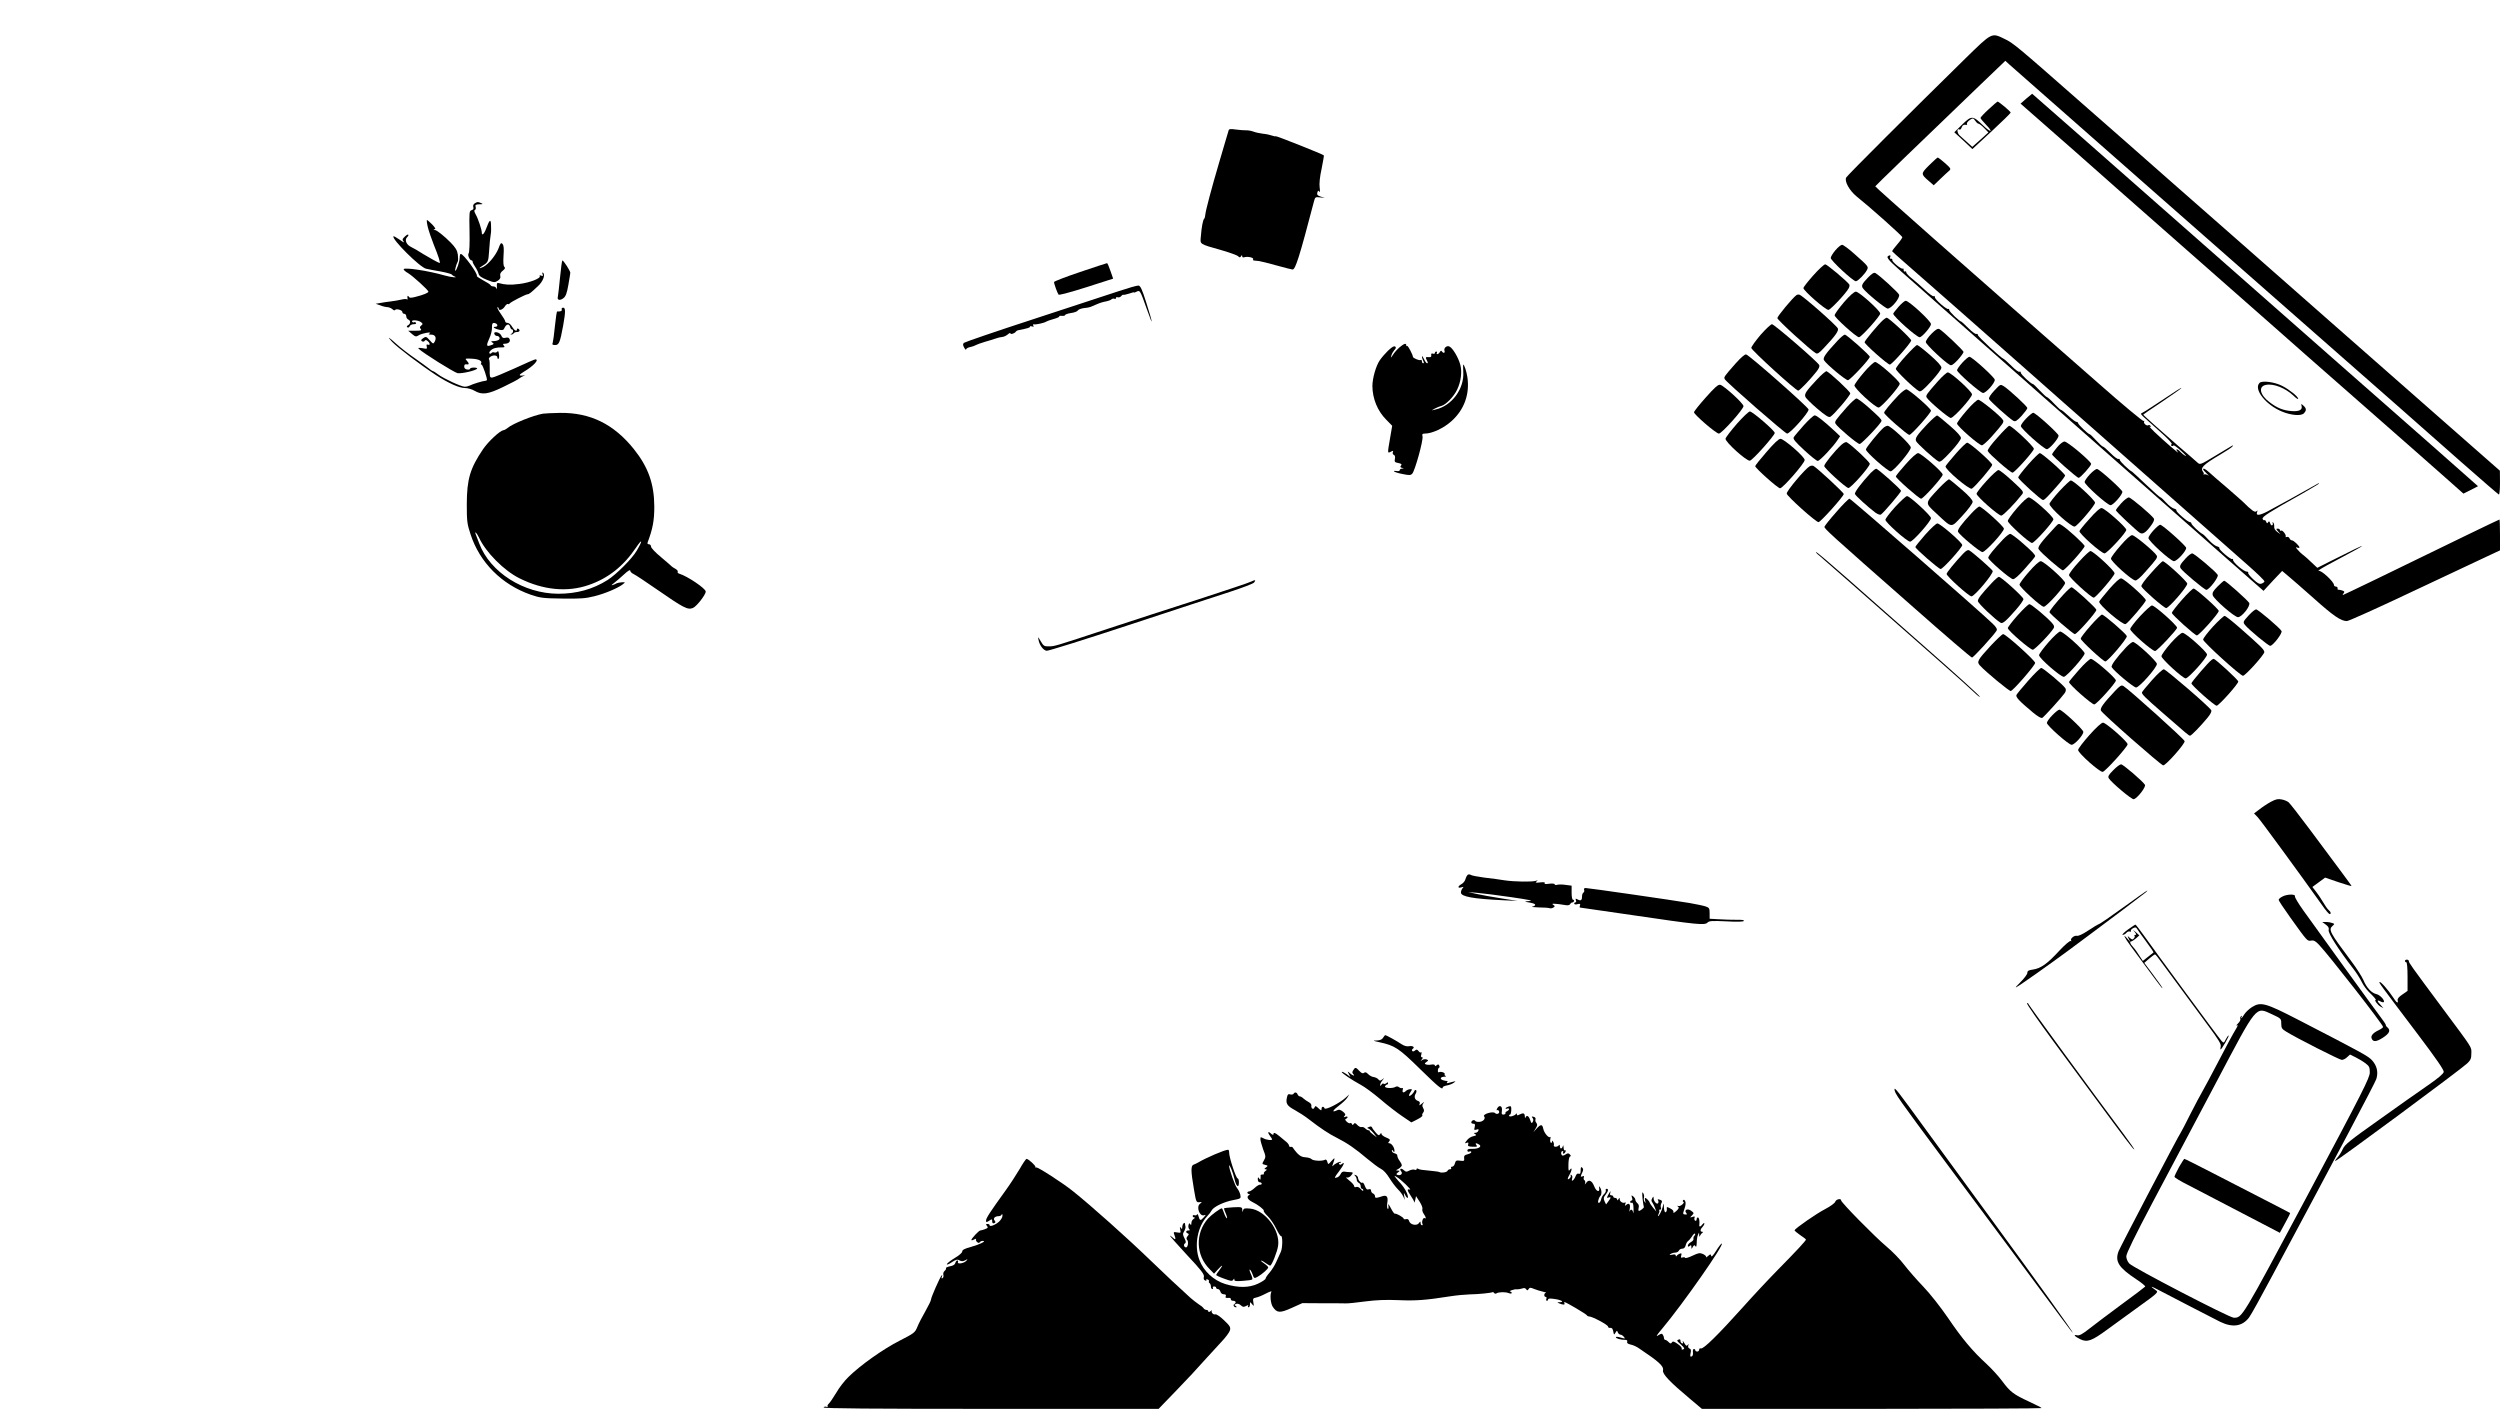 <?xml version="1.0" standalone="no"?>
<!DOCTYPE svg PUBLIC "-//W3C//DTD SVG 20010904//EN"
 "http://www.w3.org/TR/2001/REC-SVG-20010904/DTD/svg10.dtd">
<svg version="1.0" xmlns="http://www.w3.org/2000/svg"
 width="1920pt" height="1082pt" viewBox="0 0 1920 1082"
 preserveAspectRatio="xMidYMid meet">
<g transform="translate(0,1082) scale(0.1,-0.1)"
fill="#000000" stroke="none">
<path d="M15091 10368 c-418 -410 -903 -894 -912 -911 -16 -28 25 -101 79
-145 104 -83 352 -304 352 -314 0 -5 -18 -31 -40 -56 -22 -25 -39 -48 -38 -52
2 -3 39 -37 83 -75 108 -94 668 -586 994 -875 146 -130 343 -303 436 -385 94
-82 251 -221 350 -309 99 -88 306 -270 460 -406 154 -136 338 -298 409 -361
72 -63 129 -119 127 -124 -1 -6 -11 -13 -22 -17 -15 -6 -31 2 -64 33 -25 23
-42 45 -39 50 3 5 -2 9 -11 9 -22 0 -105 70 -105 89 0 8 -3 11 -6 8 -9 -9
-105 73 -99 83 3 4 -6 11 -19 14 -13 3 -41 25 -62 48 -21 24 -43 45 -50 48
-20 9 -84 69 -84 80 0 5 -5 10 -11 10 -17 0 -110 81 -104 90 3 4 -6 11 -19 14
-13 3 -40 24 -60 46 -20 22 -39 40 -43 40 -5 0 -54 44 -111 98 -56 53 -105 98
-107 99 -21 9 -95 80 -95 91 0 7 -5 10 -10 7 -6 -3 -33 16 -60 44 -28 28 -54
51 -59 51 -5 0 -28 21 -52 47 -24 27 -47 48 -50 48 -11 0 -89 75 -89 85 0 5
-6 10 -13 10 -7 0 -35 21 -62 47 -28 26 -53 46 -56 45 -4 -1 -28 21 -53 48
-26 28 -51 50 -55 50 -5 0 -29 23 -55 50 -26 28 -49 50 -52 50 -14 0 -94 74
-94 87 0 8 -5 11 -11 8 -5 -4 -33 16 -60 44 -28 27 -54 51 -59 53 -22 8 -200
173 -200 185 0 8 -5 11 -11 8 -5 -4 -33 16 -61 44 -28 28 -53 51 -55 51 -13 0
-93 77 -93 89 0 8 -3 11 -6 8 -10 -9 -104 72 -104 90 0 8 -4 12 -10 8 -5 -3
-34 18 -65 47 -31 29 -76 69 -100 88 -25 19 -45 41 -45 48 0 7 -4 10 -10 7 -5
-3 -10 2 -10 11 0 10 -3 14 -6 11 -9 -9 -84 52 -81 66 1 7 -3 11 -10 10 -8 -2
-10 4 -6 13 4 11 2 15 -7 12 -30 -10 -16 -28 92 -124 339 -300 1999 -1764
2497 -2202 l285 -250 71 77 72 76 44 -37 c24 -19 112 -97 196 -171 153 -137
211 -177 257 -177 14 0 242 103 508 229 266 125 525 247 576 271 l92 43 0 118
c0 66 -2 119 -4 119 -2 0 -111 -52 -243 -116 -570 -278 -955 -464 -960 -464
-3 0 0 6 6 14 9 11 7 15 -11 21 -13 4 -26 7 -30 6 -5 -1 -7 4 -5 11 1 7 -5 12
-13 13 -8 0 -15 5 -15 12 0 25 -100 117 -117 108 -7 -4 -4 1 7 10 11 9 89 52
173 96 83 44 152 82 152 85 0 4 -53 -21 -244 -117 l-99 -50 -30 28 c-17 15
-38 35 -47 44 -9 8 -25 22 -36 30 -10 8 -28 24 -38 37 -17 19 -17 22 -3 16 9
-3 17 -3 17 1 0 12 -44 55 -58 55 -7 0 -15 7 -19 16 -3 8 -12 13 -20 10 -8 -3
-12 -2 -9 2 7 12 -24 53 -35 47 -5 -4 -9 -1 -9 4 0 6 -7 11 -17 11 -14 0 -14
-3 3 -22 l19 -22 -26 19 c-17 13 -25 27 -23 42 1 13 -3 26 -8 30 -6 3 -8 1 -4
-5 3 -6 2 -13 -3 -16 -5 -4 -13 3 -16 15 -6 17 -9 18 -16 8 -6 -11 -9 -10 -15
4 -3 9 -10 15 -14 12 -4 -3 -10 2 -13 10 -7 15 51 52 296 189 75 43 137 80
137 82 0 3 -3 3 -7 1 -85 -49 -344 -192 -391 -216 -63 -32 -89 -33 -77 -2 5
12 3 13 -6 4 -11 -11 -36 6 -103 73 -12 11 -68 61 -125 110 -58 49 -118 101
-135 117 -29 26 -46 34 -46 22 0 -3 12 -18 28 -32 15 -14 20 -20 11 -14 -9 6
-23 10 -30 8 -8 -2 -10 -2 -6 1 4 2 3 9 -2 16 -26 32 -4 55 131 135 48 28 90
56 94 63 4 6 3 9 -2 6 -5 -3 -62 -38 -128 -77 -118 -71 -119 -72 -140 -53 -30
27 -83 73 -142 123 -103 89 -274 241 -274 244 0 2 62 45 138 95 75 51 144 99
152 107 14 15 -18 -5 -212 -134 -42 -28 -82 -53 -90 -56 -9 -3 -5 -11 14 -28
14 -13 72 -64 127 -114 58 -51 96 -92 90 -96 -8 -4 -8 -9 -1 -13 6 -3 12 -2
14 3 1 5 28 -13 58 -41 30 -27 46 -45 35 -40 -11 6 -29 20 -39 31 -26 28 -44
27 -20 -1 23 -27 -110 88 -180 155 -28 27 -45 46 -37 41 9 -5 12 -3 7 5 -4 6
-12 9 -17 5 -13 -8 -40 16 -32 29 3 5 2 7 -4 4 -6 -4 -163 127 -349 291 -1051
920 -1714 1506 -1712 1511 3 6 311 304 781 755 l218 209 27 -25 c15 -14 533
-470 1152 -1014 619 -543 1235 -1085 1370 -1204 135 -119 342 -301 461 -405
118 -105 340 -300 493 -435 153 -135 282 -246 287 -248 5 -2 9 38 9 90 l-1 93
-461 405 c-254 223 -637 560 -852 749 -582 512 -814 717 -1201 1056 -192 170
-509 448 -704 619 -497 437 -519 455 -586 487 -101 49 -94 52 -304 -153z"/>
<path d="M15561 10062 l-43 -38 238 -209 c132 -115 255 -224 274 -241 19 -18
343 -303 720 -635 377 -331 696 -613 710 -625 14 -12 126 -111 248 -219 123
-108 238 -209 255 -224 44 -39 433 -381 592 -520 71 -63 183 -161 247 -218
l117 -104 56 28 56 29 -362 320 c-200 175 -517 454 -704 619 -324 285 -1247
1098 -2008 1768 -192 169 -349 307 -350 307 -1 0 -22 -18 -46 -38z"/>
<path d="M15273 9981 c-35 -32 -63 -62 -63 -67 0 -4 19 -27 42 -51 60 -62 39
-65 -24 -4 -77 74 -86 75 -159 4 l-60 -59 70 -64 69 -65 147 136 c81 75 147
140 147 144 0 9 -91 85 -101 85 -3 -1 -34 -27 -68 -59z m-101 -91 c7 -11 18
-20 23 -20 6 0 26 -15 44 -34 l32 -33 -62 -56 -62 -55 -36 33 c-20 18 -47 43
-60 54 -22 19 -24 60 -2 46 5 -3 12 4 16 15 6 18 17 25 38 21 5 -1 6 3 3 8 -6
9 30 41 46 41 4 0 13 -9 20 -20z"/>
<path d="M9436 9819 c-3 -8 -14 -45 -25 -84 -11 -38 -34 -115 -50 -170 -57
-193 -102 -364 -104 -392 -1 -15 -5 -30 -9 -33 -9 -7 -20 -64 -25 -132 -6 -67
-18 -59 160 -110 62 -18 118 -38 126 -46 11 -11 15 -11 22 0 7 11 9 11 9 0 0
-9 7 -11 19 -7 24 7 73 -4 65 -16 -3 -5 1 -10 8 -10 7 -1 24 -3 38 -4 14 -2
75 -17 135 -34 61 -17 116 -31 122 -31 22 0 52 94 164 522 9 35 11 36 47 32
l37 -4 -32 10 c-25 8 -30 14 -26 31 5 16 8 18 15 7 5 -8 7 4 3 32 -4 29 1 81
15 144 11 55 19 101 17 103 -9 9 -366 151 -370 147 -2 -3 -15 0 -29 5 -14 5
-45 12 -69 14 -24 3 -57 10 -72 16 -16 6 -41 11 -55 10 -15 0 -51 2 -79 6 -41
6 -54 5 -57 -6z"/>
<path d="M14816 9551 c-65 -65 -65 -67 -3 -121 l38 -33 52 50 c29 27 59 56 68
63 14 12 10 19 -33 57 -27 24 -52 43 -56 43 -4 0 -34 -27 -66 -59z"/>
<path d="M3647 9259 c-11 -7 -16 -17 -12 -29 4 -13 0 -20 -13 -24 -18 -6 -19
-16 -16 -163 2 -95 -1 -162 -7 -169 -10 -13 8 -54 23 -54 5 0 8 -5 8 -11 0 -6
9 -23 19 -38 11 -15 22 -38 26 -52 5 -19 20 -30 64 -48 55 -22 60 -22 84 -7
18 12 23 23 19 38 -3 14 2 26 19 39 18 14 21 21 12 30 -7 7 -9 35 -6 85 4 53
2 78 -7 89 -12 14 -16 10 -32 -34 -20 -51 -75 -119 -115 -140 -36 -18 -40 -12
-7 8 42 26 45 31 50 109 3 56 9 111 15 149 1 4 1 28 0 53 -1 51 -11 45 -36
-22 -17 -47 -35 -63 -35 -33 0 21 -28 106 -47 139 -11 19 -13 31 -6 33 6 2 9
13 6 23 -5 17 0 20 28 21 28 0 31 2 14 9 -26 11 -27 11 -48 -1z"/>
<path d="M3285 9078 c7 -29 28 -91 47 -139 36 -88 52 -139 44 -139 -6 0 -91
47 -126 69 -45 29 -65 40 -96 56 -35 18 -48 54 -27 74 8 7 12 16 8 19 -3 3
-15 -4 -27 -16 -19 -18 -20 -23 -7 -39 8 -9 -6 -3 -30 15 -25 17 -47 30 -49
27 -18 -18 204 -240 251 -249 18 -4 68 -14 111 -21 44 -8 82 -19 85 -23 3 -5
13 -12 21 -15 33 -12 -25 -7 -74 7 -127 37 -316 65 -316 48 0 -6 15 -19 33
-29 37 -22 157 -131 157 -143 0 -9 -39 -25 -99 -40 -35 -9 -46 -9 -52 2 -8 13
-13 3 -9 -17 1 -5 -1 -7 -5 -4 -3 4 -23 3 -43 -2 -20 -5 -57 -11 -82 -14 -25
-3 -61 -8 -80 -12 l-35 -6 35 -12 c19 -8 45 -14 57 -14 12 -1 28 -8 37 -16 8
-8 17 -11 20 -6 8 13 56 0 56 -15 0 -8 7 -14 15 -14 8 0 15 -9 15 -19 0 -10 7
-21 15 -25 20 -7 19 -33 -1 -44 -11 -6 -13 -11 -5 -16 6 -4 14 0 17 8 3 9 17
16 31 16 14 0 22 4 18 10 -4 6 -10 8 -15 5 -5 -3 -11 -1 -15 5 -9 15 47 12 68
-4 15 -12 16 -15 2 -26 -12 -10 -13 -16 -4 -26 9 -12 2 -14 -42 -14 l-54 0 29
-25 c25 -21 31 -23 50 -11 11 8 39 16 61 20 27 4 35 2 25 -4 -12 -8 -9 -10 11
-10 32 0 43 -23 28 -53 -12 -20 -12 -20 -39 10 -26 29 -29 30 -50 16 -17 -12
-19 -17 -9 -24 8 -5 16 -3 20 3 6 9 12 8 23 -1 20 -17 21 -35 2 -28 -10 4 -12
0 -9 -14 5 -19 2 -20 -33 -13 -27 4 -36 3 -29 -4 30 -31 272 -182 299 -188 32
-5 141 20 150 35 3 4 -8 8 -24 8 -17 0 -30 -4 -30 -9 0 -5 -10 -8 -22 -6 -15
2 -23 10 -23 23 0 14 6 19 18 17 21 -4 22 6 1 29 -15 16 -12 17 42 14 53 -3
80 -18 68 -37 -3 -4 -1 -8 4 -8 9 0 47 -112 41 -120 -2 -3 -9 -5 -14 -5 -15 0
-97 -25 -117 -36 -10 -5 -27 -9 -39 -9 -27 0 -163 63 -205 95 -18 14 -36 25
-39 25 -4 0 -20 10 -35 23 -15 12 -54 40 -85 62 -67 46 -130 95 -165 127 -54
50 -72 59 -30 14 42 -45 218 -178 340 -258 94 -61 177 -98 219 -98 22 0 55 -9
75 -21 58 -34 104 -28 224 31 59 28 114 57 122 65 8 7 24 15 35 19 12 3 9 4
-7 2 -37 -4 -35 5 5 29 73 43 122 95 88 95 -5 0 -77 -31 -161 -70 -84 -38
-161 -70 -171 -70 -18 0 -19 7 -18 65 1 36 -1 68 -4 72 -12 11 15 33 39 33 15
0 24 -6 24 -16 0 -8 4 -13 8 -10 5 3 7 19 4 37 -3 20 -7 27 -12 19 -5 -7 -15
-10 -24 -7 -8 3 -18 2 -21 -4 -4 -5 -10 -7 -15 -4 -5 3 -2 14 8 23 17 17 44
25 90 24 18 0 20 3 11 14 -9 11 -8 14 7 14 29 0 45 15 38 34 -5 13 -13 16 -30
12 -19 -5 -27 -1 -35 18 -12 26 -62 35 -52 10 3 -8 11 -14 18 -14 20 0 30 -21
14 -31 -8 -5 -25 -9 -39 -9 -19 0 -22 -2 -10 -10 17 -10 14 -15 -17 -24 -28
-9 -29 2 -4 58 11 23 19 57 19 74 -1 38 5 47 27 39 20 -8 19 -27 -2 -27 -26 0
-3 -16 32 -23 25 -5 33 -2 40 16 14 29 35 33 42 8 3 -12 9 -21 14 -21 14 0 11
-28 -3 -33 -10 -4 -10 -6 -1 -6 6 -1 15 4 18 9 3 6 15 10 26 10 20 0 26 15 9
25 -5 3 -10 1 -10 -4 0 -21 -19 -11 -37 19 -9 17 -25 30 -35 30 -10 0 -18 5
-18 11 0 7 -16 34 -35 60 -19 27 -30 49 -25 49 6 0 10 -4 10 -10 0 -19 30 -10
46 15 9 14 20 23 24 20 5 -3 11 -1 14 4 7 11 124 71 138 71 11 0 27 13 80 63
40 37 58 89 37 103 -5 3 -6 -3 -2 -12 5 -14 3 -16 -11 -11 -10 4 -15 3 -11 -3
11 -17 -75 -51 -157 -61 -72 -9 -107 -7 -159 7 -12 3 -15 -3 -13 -28 2 -18 1
-25 -2 -15 -3 9 -14 17 -24 17 -10 0 -20 4 -22 9 -1 5 -27 22 -56 37 -29 16
-52 31 -50 34 10 16 -102 170 -124 170 -4 0 -8 -14 -8 -30 0 -30 -24 -100 -34
-100 -5 0 9 54 19 70 4 6 4 31 1 55 -5 33 -18 54 -55 92 -48 49 -111 99 -121
96 -3 -1 -7 1 -9 3 -2 2 2 4 9 4 8 0 -1 15 -20 35 -19 19 -37 35 -41 35 -3 0
-1 -24 6 -52z"/>
<path d="M14096 8898 c-20 -23 -36 -50 -36 -59 0 -20 172 -179 193 -179 15 0
69 55 85 86 14 26 12 28 -94 122 -44 40 -88 72 -97 72 -8 0 -32 -19 -51 -42z"/>
<path d="M4301 8688 c-7 -73 -15 -140 -17 -149 -7 -25 19 -29 44 -8 17 13 26
38 37 101 8 46 15 88 15 93 0 14 -52 95 -61 95 -3 0 -11 -60 -18 -132z"/>
<path d="M8295 8731 c-110 -37 -200 -72 -200 -77 0 -15 27 -88 35 -97 4 -5
100 21 213 57 l206 66 -21 60 c-11 33 -23 60 -26 59 -4 0 -97 -31 -207 -68z"/>
<path d="M13926 8705 c-42 -47 -76 -91 -76 -97 0 -20 169 -168 192 -168 16 0
136 128 156 166 6 11 8 24 4 30 -20 27 -171 154 -184 154 -9 0 -50 -38 -92
-85z"/>
<path d="M14344 8686 c-44 -46 -51 -61 -36 -81 25 -35 172 -155 190 -155 28 0
96 83 87 107 -6 16 -148 147 -182 166 -11 6 -27 -4 -59 -37z"/>
<path d="M8595 8585 c-71 -23 -366 -120 -655 -215 -289 -94 -530 -177 -537
-183 -9 -9 -9 -18 2 -37 8 -14 14 -20 15 -13 0 6 15 15 33 18 17 4 37 11 42
15 6 4 37 15 70 25 33 9 67 20 75 23 22 8 43 13 62 15 10 1 27 10 38 19 11 10
20 13 20 8 0 -11 32 -1 41 12 3 5 12 11 20 12 70 14 89 19 89 27 0 5 7 5 17 2
11 -4 14 -3 9 6 -5 8 -3 11 5 10 17 -3 80 11 94 21 6 4 31 13 57 20 26 7 46
16 43 20 -2 4 7 6 20 4 14 -1 25 2 25 6 0 5 20 12 45 16 25 3 49 12 53 20 4 7
25 15 47 18 22 2 41 5 43 7 1 1 5 2 10 3 4 1 25 10 47 20 22 10 53 19 69 21
15 3 34 9 42 16 7 6 18 8 24 4 5 -3 10 -1 10 5 0 7 6 10 14 7 8 -3 20 1 27 9
6 8 14 12 16 10 3 -2 22 2 44 9 21 8 39 12 39 9 0 -2 9 0 19 6 26 13 27 11 79
-135 52 -147 48 -115 -6 55 -31 99 -44 125 -58 127 -11 1 -77 -18 -149 -42z"/>
<path d="M14161 8498 c-39 -46 -71 -90 -71 -100 0 -17 167 -168 187 -168 17 0
163 162 163 182 0 22 -162 168 -187 168 -13 0 -47 -30 -92 -82z"/>
<path d="M13795 8552 c-29 -21 -145 -161 -145 -175 0 -14 256 -248 296 -270
12 -7 26 2 61 40 88 93 115 131 108 150 -7 21 -275 257 -296 260 -8 2 -19 0
-24 -5z"/>
<path d="M14581 8464 c-23 -26 -41 -50 -41 -53 0 -21 180 -181 203 -181 18 0
87 80 87 101 0 23 -169 179 -194 179 -8 0 -33 -21 -55 -46z"/>
<path d="M4314 8443 c5 -11 -10 -17 -35 -15 -3 1 -11 -49 -17 -111 -6 -62 -14
-120 -17 -129 -6 -14 -2 -18 18 -18 30 0 38 19 62 149 19 107 19 138 0 138 -9
0 -14 -6 -11 -14z"/>
<path d="M14463 8363 c-37 -33 -143 -160 -143 -171 0 -15 177 -172 194 -172
15 0 159 162 164 185 3 12 -172 175 -188 175 -4 0 -17 -8 -27 -17z"/>
<path d="M13521 8248 c-39 -46 -71 -91 -71 -100 0 -17 342 -328 360 -328 11 0
88 80 139 144 21 26 28 43 22 53 -15 28 -346 313 -362 313 -9 0 -48 -37 -88
-82z"/>
<path d="M14834 8257 c-24 -24 -44 -53 -44 -64 0 -17 142 -152 186 -176 11 -7
27 4 60 39 24 27 44 54 44 61 0 11 -156 159 -186 176 -11 6 -28 -4 -60 -36z"/>
<path d="M14112 8203 c-92 -99 -114 -131 -104 -149 16 -29 166 -154 184 -154
16 0 168 162 168 180 0 12 -177 170 -192 170 -6 0 -32 -21 -56 -47z"/>
<path d="M10749 8153 c-17 -15 -41 -41 -51 -58 -17 -26 -19 -27 -12 -5 3 13
13 30 20 38 18 17 18 32 1 32 -17 0 -77 -59 -111 -108 -29 -43 -56 -138 -56
-197 1 -97 39 -191 107 -259 l45 -46 -16 -94 c-21 -121 -21 -119 6 -105 18 9
20 9 15 -4 -3 -8 0 -18 7 -20 9 -3 12 -15 9 -31 -5 -23 -1 -27 26 -32 24 -5
29 -10 21 -19 -8 -10 -6 -15 7 -18 17 -4 17 -5 1 -6 -10 0 -18 -6 -18 -12 0
-7 -11 -9 -26 -6 -14 2 -22 1 -17 -4 5 -5 35 -14 67 -20 48 -10 60 -10 72 3
20 20 86 257 79 286 -4 18 -1 22 18 22 56 0 145 42 205 96 97 87 140 206 122
335 -7 47 -24 99 -33 99 -1 0 0 -25 1 -55 9 -131 -88 -262 -213 -290 l-30 -7
26 15 c14 7 37 17 50 20 34 9 94 71 119 123 30 61 40 137 25 193 -14 53 -56
125 -82 139 -20 12 -48 -11 -39 -33 6 -17 -10 -20 -20 -4 -5 8 -10 6 -16 -5
-5 -9 -14 -16 -19 -16 -6 0 -7 5 -4 10 3 6 1 10 -4 10 -6 0 -11 -5 -11 -11 0
-6 -7 -8 -15 -5 -11 4 -15 0 -13 -12 2 -12 -3 -16 -19 -15 -26 3 -27 0 -13
-28 7 -13 7 -19 0 -19 -5 0 -16 15 -24 33 -8 17 -15 26 -15 19 -1 -7 4 -22 9
-33 7 -13 7 -19 0 -19 -5 0 -10 7 -10 16 0 8 -4 12 -10 9 -9 -6 -59 15 -59 25
0 15 -39 89 -44 83 -4 -3 -7 -1 -7 5 0 19 -16 14 -51 -15z"/>
<path d="M14636 8086 c-42 -46 -76 -90 -76 -99 0 -15 141 -151 178 -171 13 -7
32 8 94 75 44 48 78 93 78 105 0 14 -29 46 -87 97 -49 43 -93 77 -100 77 -6 0
-45 -38 -87 -84z"/>
<path d="M13329 8028 c-89 -101 -92 -105 -82 -121 15 -26 463 -417 478 -417
23 0 165 159 165 185 0 16 -457 419 -480 423 -10 2 -40 -24 -81 -70z"/>
<path d="M15071 8035 c-22 -24 -41 -51 -41 -58 0 -18 175 -171 199 -175 21 -3
91 74 91 101 0 18 -175 177 -195 177 -7 0 -31 -20 -54 -45z"/>
<path d="M14314 7959 c-38 -44 -70 -89 -72 -98 -4 -21 159 -171 186 -171 20 0
162 161 162 183 0 20 -166 167 -189 167 -10 0 -48 -35 -87 -81z"/>
<path d="M13953 7904 c-82 -87 -96 -109 -88 -131 3 -10 44 -51 91 -91 65 -55
89 -70 101 -63 27 15 153 163 153 180 0 14 -157 160 -182 170 -6 2 -40 -27
-75 -65z"/>
<path d="M14884 7893 c-89 -101 -96 -111 -87 -126 16 -28 168 -157 185 -157
22 0 163 156 163 181 0 22 -161 169 -186 169 -8 0 -42 -30 -75 -67z"/>
<path d="M17353 7879 c-47 -48 48 -169 173 -220 70 -29 146 -35 167 -14 22 22
21 38 -2 59 -19 17 -19 17 -15 -1 9 -31 -19 -45 -78 -40 -63 5 -108 23 -165
66 -77 56 -92 123 -31 135 59 12 149 -24 211 -82 20 -20 37 -31 37 -25 0 17
-66 70 -122 99 -60 31 -156 43 -175 23z"/>
<path d="M13100 7767 c-49 -55 -90 -106 -90 -113 0 -18 170 -164 191 -164 22
0 189 187 189 211 0 21 -151 158 -179 164 -16 3 -42 -20 -111 -98z"/>
<path d="M15317 7821 c-30 -32 -45 -56 -41 -65 6 -17 157 -151 187 -168 15 -8
26 -1 63 38 24 27 44 54 44 60 0 13 -137 139 -181 168 -26 16 -26 16 -72 -33z"/>
<path d="M14579 7783 c-64 -68 -109 -122 -109 -133 0 -14 178 -170 194 -170
16 0 166 169 166 186 0 17 -170 164 -189 164 -9 0 -37 -21 -62 -47z"/>
<path d="M14184 7693 c-89 -101 -96 -111 -87 -127 15 -27 168 -156 185 -156
15 0 168 161 168 178 0 12 -13 25 -96 100 -44 39 -88 72 -96 72 -8 0 -41 -30
-74 -67z"/>
<path d="M15103 7666 c-40 -46 -73 -91 -73 -99 0 -19 169 -167 191 -167 8 0
42 30 75 67 89 101 96 111 87 127 -15 28 -172 156 -190 156 -10 0 -49 -36 -90
-84z"/>
<path d="M13339 7565 c-46 -53 -85 -104 -87 -114 -4 -24 162 -174 187 -169 21
3 191 194 191 213 0 18 -171 165 -191 165 -9 0 -54 -43 -100 -95z"/>
<path d="M4170 7643 c-75 -13 -234 -77 -272 -110 -9 -8 -23 -16 -32 -17 -27
-4 -115 -86 -155 -144 -101 -149 -125 -231 -126 -422 0 -133 2 -152 29 -234
71 -217 239 -385 461 -463 73 -25 94 -28 245 -30 137 -2 178 1 245 18 81 20
183 63 220 93 19 15 19 15 -10 14 -16 -1 -34 -5 -40 -8 -5 -4 -19 -10 -30 -13
-13 -5 -9 1 10 15 17 13 51 42 78 67 28 26 47 38 47 29 0 -8 11 -20 25 -26 15
-7 97 -61 183 -121 202 -140 234 -157 274 -140 28 12 98 101 98 126 0 23 -140
118 -203 137 -10 3 -16 10 -12 15 3 6 -5 15 -17 22 -13 7 -25 15 -28 18 -3 4
-40 35 -82 71 -44 36 -78 72 -78 82 0 10 -7 18 -16 18 -10 0 -14 5 -10 15 39
104 51 166 51 275 -1 174 -46 302 -157 441 -154 192 -335 281 -567 278 -58 -1
-117 -4 -131 -6z m-492 -950 c52 -114 193 -256 313 -315 181 -90 366 -108 530
-51 149 51 268 145 364 288 50 74 53 56 4 -26 -36 -61 -155 -180 -222 -223
-114 -72 -238 -106 -380 -106 -265 1 -523 165 -606 385 -10 28 -22 58 -26 68
-14 34 6 16 23 -20z"/>
<path d="M15562 7607 c-23 -23 -42 -50 -42 -59 0 -20 178 -178 200 -178 19 0
90 82 90 104 0 16 -177 176 -195 176 -6 0 -30 -19 -53 -43z"/>
<path d="M13853 7554 c-37 -42 -72 -83 -77 -92 -7 -13 9 -33 80 -99 49 -45 96
-83 104 -83 16 0 120 110 154 163 l18 27 -38 36 c-87 81 -142 124 -157 124 -9
0 -46 -34 -84 -76z"/>
<path d="M14803 7564 c-82 -87 -96 -109 -88 -131 6 -17 139 -138 173 -157 13
-7 32 8 94 75 44 47 78 93 78 105 0 13 -29 46 -86 95 -47 41 -90 76 -96 78 -5
2 -39 -28 -75 -65z"/>
<path d="M14469 7538 c-36 -30 -139 -156 -139 -170 0 -20 168 -168 190 -168
22 0 155 156 155 183 0 22 -154 167 -178 167 -7 0 -20 -6 -28 -12z"/>
<path d="M15341 7460 c-51 -56 -79 -95 -75 -104 8 -21 174 -166 190 -166 16 0
164 165 164 183 0 19 -169 177 -189 177 -6 0 -46 -40 -90 -90z"/>
<path d="M13567 7349 c-48 -55 -87 -104 -87 -109 0 -15 174 -170 191 -170 21
0 189 193 189 217 0 25 -158 162 -186 163 -13 0 -49 -33 -107 -101z"/>
<path d="M14141 7403 c-54 -50 -131 -146 -131 -162 0 -16 161 -163 185 -169
17 -4 165 163 165 186 -1 15 -136 142 -176 165 -8 5 -24 -3 -43 -20z"/>
<path d="M15798 7384 c-21 -25 -38 -49 -38 -54 0 -11 191 -180 204 -180 13 0
96 92 96 107 0 19 -182 173 -205 172 -11 0 -37 -20 -57 -45z"/>
<path d="M15019 7334 c-41 -47 -76 -90 -77 -95 -8 -21 183 -183 202 -172 26
16 156 168 156 183 0 18 -172 170 -192 170 -8 0 -48 -39 -89 -86z"/>
<path d="M14636 7255 c-42 -47 -76 -89 -76 -94 0 -14 178 -171 194 -171 17 0
166 166 166 185 0 20 -167 165 -189 165 -12 0 -50 -34 -95 -85z"/>
<path d="M15577 7253 c-43 -49 -77 -93 -77 -100 0 -14 175 -173 190 -173 12 0
31 19 116 116 30 34 54 66 54 72 0 14 -177 172 -194 172 -7 0 -47 -39 -89 -87z"/>
<path d="M13898 7239 c-35 -20 -179 -191 -176 -210 3 -21 224 -219 244 -219
16 0 194 199 194 216 0 11 -203 199 -233 216 -7 3 -20 2 -29 -3z"/>
<path d="M14367 7188 c-73 -79 -126 -149 -121 -162 5 -14 101 -101 157 -143
17 -12 36 -19 42 -15 18 10 155 171 155 182 0 12 -177 170 -191 170 -6 0 -25
-15 -42 -32z"/>
<path d="M16051 7178 c-22 -24 -41 -50 -41 -60 0 -21 175 -178 199 -178 20 0
91 80 91 103 0 15 -172 170 -194 175 -8 2 -32 -16 -55 -40z"/>
<path d="M15256 7126 c-42 -46 -76 -90 -76 -98 0 -20 168 -168 190 -168 14 0
103 91 160 164 14 18 9 25 -75 102 -50 46 -97 84 -107 84 -9 0 -50 -38 -92
-84z"/>
<path d="M14890 7069 c-109 -117 -108 -109 -20 -191 127 -118 110 -116 202
-18 46 50 78 94 78 106 0 14 -28 46 -85 95 -47 41 -90 76 -96 78 -5 1 -41 -30
-79 -70z"/>
<path d="M15816 7048 c-42 -46 -76 -90 -76 -98 0 -28 172 -182 194 -174 25 9
156 164 156 183 0 20 -164 171 -186 171 -7 0 -46 -37 -88 -82z"/>
<path d="M14556 6928 c-42 -46 -76 -91 -76 -100 0 -20 166 -168 190 -168 21 0
160 157 160 181 0 19 -163 169 -184 169 -8 0 -48 -37 -90 -82z"/>
<path d="M15491 6918 c-39 -45 -71 -89 -71 -99 0 -19 165 -169 186 -169 18 0
164 162 164 182 0 22 -164 168 -189 168 -11 0 -48 -33 -90 -82z"/>
<path d="M16291 6955 c-22 -24 -41 -49 -41 -54 0 -9 160 -159 185 -174 21 -12
44 2 80 50 23 30 32 50 27 60 -15 26 -177 163 -193 163 -9 0 -35 -20 -58 -45z"/>
<path d="M14104 6889 c-49 -55 -90 -107 -92 -114 -3 -14 29 -44 682 -618 241
-213 444 -387 451 -387 11 0 170 174 189 207 6 11 -2 26 -30 53 -90 88 -1089
960 -1100 960 -6 0 -52 -45 -100 -101z"/>
<path d="M15141 6878 c-80 -86 -111 -129 -103 -143 17 -29 169 -155 187 -155
23 0 165 155 165 180 0 17 -170 170 -189 170 -6 0 -34 -24 -60 -52z"/>
<path d="M16047 6835 c-43 -47 -77 -90 -77 -94 0 -22 168 -171 193 -171 19 0
167 159 167 181 0 19 -162 163 -189 167 -12 2 -44 -26 -94 -83z"/>
<path d="M14786 6714 c-42 -48 -76 -90 -76 -95 0 -13 179 -169 194 -169 18 0
166 165 166 184 0 19 -169 166 -191 166 -10 0 -51 -39 -93 -86z"/>
<path d="M15784 6773 c-109 -117 -138 -155 -127 -171 17 -28 172 -162 186
-162 16 0 167 169 167 186 0 12 -127 129 -172 158 -27 18 -28 17 -54 -11z"/>
<path d="M16540 6748 c-22 -24 -40 -50 -40 -60 0 -23 170 -177 196 -178 23 0
94 77 94 102 0 15 -182 178 -200 178 -6 0 -29 -19 -50 -42z"/>
<path d="M15384 6678 c-76 -81 -114 -128 -114 -142 0 -17 165 -160 189 -164
12 -2 44 26 94 83 43 47 77 89 77 93 0 13 -21 35 -101 105 -42 37 -83 67 -91
67 -7 0 -32 -19 -54 -42z"/>
<path d="M16285 6629 c-39 -44 -71 -88 -73 -98 -3 -20 156 -164 187 -169 10
-2 39 22 76 65 90 101 97 111 88 127 -17 30 -169 156 -188 156 -13 0 -46 -30
-90 -81z"/>
<path d="M15076 6567 c-63 -67 -126 -144 -126 -155 0 -18 171 -172 191 -172
24 0 170 175 163 195 -5 13 -153 143 -180 158 -11 6 -25 -2 -48 -26z"/>
<path d="M15967 6506 c-43 -46 -77 -92 -77 -103 0 -17 170 -173 190 -173 16 0
160 168 160 187 0 20 -156 164 -184 171 -7 2 -47 -35 -89 -82z"/>
<path d="M13972 6553 c30 -25 291 -254 918 -807 118 -104 239 -212 268 -240
29 -28 50 -44 47 -36 -3 9 -182 171 -397 360 -215 190 -495 436 -621 548 -126
111 -233 202 -239 202 -5 0 5 -12 24 -27z"/>
<path d="M16788 6534 c-43 -47 -51 -61 -41 -78 14 -24 183 -166 198 -166 21 0
97 99 87 115 -14 25 -180 165 -196 165 -8 0 -30 -16 -48 -36z"/>
<path d="M15582 6428 c-40 -45 -72 -89 -72 -98 0 -19 165 -170 186 -170 22 0
164 159 164 183 0 21 -163 167 -187 167 -12 0 -47 -31 -91 -82z"/>
<path d="M16521 6420 c-51 -56 -79 -95 -75 -104 8 -21 174 -166 190 -166 21 0
166 167 162 188 -3 19 -170 172 -188 172 -5 0 -45 -40 -89 -90z"/>
<path d="M15297 6343 c-83 -89 -107 -121 -107 -139 0 -17 134 -143 175 -167
16 -9 41 13 119 102 31 35 56 71 56 80 0 16 -171 171 -189 171 -5 0 -30 -21
-54 -47z"/>
<path d="M16199 6296 c-40 -47 -75 -90 -77 -96 -8 -22 183 -184 203 -173 24
14 155 168 155 183 0 18 -164 164 -189 168 -11 2 -44 -27 -92 -82z"/>
<path d="M9610 6354 c-14 -8 -194 -68 -400 -135 -206 -66 -517 -167 -690 -224
-430 -142 -419 -138 -464 -139 -36 -1 -42 3 -63 39 -22 37 -23 38 -17 10 8
-42 37 -79 62 -83 12 -2 295 87 629 197 335 110 685 226 780 256 94 31 177 62
184 71 17 20 9 23 -21 8z"/>
<path d="M17031 6316 c-35 -36 -42 -49 -37 -68 9 -30 167 -168 194 -168 29 0
97 86 86 109 -10 20 -180 171 -192 171 -4 0 -27 -20 -51 -44z"/>
<path d="M15851 6258 c-61 -66 -111 -128 -111 -139 0 -12 181 -169 195 -169
16 0 165 168 165 186 0 14 -176 174 -191 174 -5 0 -32 -24 -58 -52z"/>
<path d="M16757 6213 c-43 -49 -77 -93 -77 -100 0 -14 177 -173 192 -173 17 0
168 169 168 188 0 15 -177 172 -193 172 -8 0 -48 -39 -90 -87z"/>
<path d="M15496 6095 c-42 -47 -76 -92 -76 -99 0 -18 171 -166 192 -166 15 0
140 129 161 167 6 10 1 23 -15 40 -43 48 -158 143 -172 143 -8 0 -48 -38 -90
-85z"/>
<path d="M16436 6088 c-42 -46 -76 -90 -76 -100 0 -20 168 -168 191 -168 15 0
169 164 169 179 -1 19 -171 171 -193 171 -8 0 -49 -37 -91 -82z"/>
<path d="M17271 6095 c-45 -49 -47 -54 -28 -76 28 -35 178 -159 192 -159 21 0
97 99 87 114 -14 25 -181 166 -195 166 -8 0 -33 -20 -56 -45z"/>
<path d="M16056 6015 c-42 -47 -76 -92 -76 -100 0 -15 173 -175 189 -175 19 0
171 179 165 195 -8 20 -175 165 -191 165 -6 0 -46 -38 -87 -85z"/>
<path d="M16996 6008 c-42 -46 -76 -91 -76 -100 0 -19 286 -278 306 -278 18 0
164 162 164 182 0 18 -25 43 -189 187 -57 50 -109 91 -116 91 -7 0 -47 -37
-89 -82z"/>
<path d="M15733 5888 c-40 -46 -73 -90 -73 -100 0 -23 169 -170 191 -166 23 4
159 158 159 180 0 21 -164 168 -188 168 -9 0 -50 -37 -89 -82z"/>
<path d="M16671 5880 c-39 -45 -71 -89 -71 -100 0 -20 164 -170 186 -170 21 0
164 158 164 183 0 21 -164 167 -188 167 -12 0 -47 -31 -91 -80z"/>
<path d="M15288 5860 c-101 -110 -108 -123 -82 -151 43 -48 227 -200 237 -196
22 7 187 198 187 216 0 18 -225 221 -246 221 -7 0 -50 -41 -96 -90z"/>
<path d="M16328 5848 c-76 -82 -118 -140 -110 -152 17 -30 169 -156 187 -156
25 0 160 153 160 181 0 20 -161 169 -184 169 -7 0 -31 -19 -53 -42z"/>
<path d="M15966 5675 c-42 -47 -76 -89 -76 -93 0 -18 174 -172 194 -172 17 0
166 165 166 184 0 19 -170 166 -192 166 -9 0 -51 -38 -92 -85z"/>
<path d="M16985 5752 c-23 -16 -155 -170 -155 -180 0 -15 177 -172 194 -172
16 0 166 167 166 186 0 12 -176 174 -189 174 -3 0 -11 -4 -16 -8z"/>
<path d="M15579 5595 c-46 -52 -87 -102 -92 -111 -9 -16 17 -45 126 -136 38
-31 63 -46 72 -41 15 9 150 158 172 190 9 13 11 27 6 36 -15 26 -171 157 -186
157 -8 0 -52 -43 -98 -95z"/>
<path d="M16526 5595 c-42 -47 -76 -89 -76 -93 0 -15 24 -39 155 -153 196
-171 205 -179 215 -179 9 0 77 69 134 138 24 29 33 49 28 58 -15 27 -347 313
-364 314 -9 0 -51 -38 -92 -85z"/>
<path d="M16243 5513 c-90 -96 -115 -131 -108 -150 7 -21 457 -416 478 -421
18 -4 169 166 165 186 -3 16 -435 404 -471 424 -16 8 -26 1 -64 -39z"/>
<path d="M15762 5327 c-23 -23 -42 -50 -42 -59 0 -20 167 -168 190 -168 23 0
90 74 90 99 0 19 -164 171 -184 171 -7 0 -31 -19 -54 -43z"/>
<path d="M16046 5174 c-47 -53 -86 -104 -86 -114 0 -24 167 -172 189 -168 21
4 191 193 191 212 0 20 -166 166 -189 166 -12 0 -53 -38 -105 -96z"/>
<path d="M16230 4905 c-37 -37 -43 -49 -34 -63 22 -34 175 -163 191 -160 26 5
96 94 86 111 -15 26 -168 157 -183 157 -9 0 -36 -20 -60 -45z"/>
<path d="M17444 4664 c-25 -13 -65 -39 -89 -58 l-44 -33 28 -29 c23 -24 312
-419 495 -676 26 -38 52 -68 57 -68 14 0 11 16 -7 31 -9 7 -29 36 -45 64 -16
27 -41 64 -55 81 l-25 32 49 36 49 36 102 -35 c55 -18 101 -32 101 -30 0 3
-40 57 -88 122 -49 65 -154 206 -233 313 -80 107 -153 201 -162 208 -9 8 -32
18 -52 22 -29 6 -45 3 -81 -16z"/>
<path d="M11273 4102 c-6 -4 -14 -19 -18 -33 -4 -15 -17 -32 -31 -39 -30 -17
-31 -34 -1 -25 18 6 20 5 10 -6 -7 -7 -13 -23 -13 -34 0 -31 92 -48 325 -59
l110 -5 -122 19 c-67 10 -153 26 -190 34 l-68 15 70 -6 c39 -3 156 -18 260
-33 138 -20 176 -28 140 -30 -27 -2 -39 -4 -25 -7 52 -8 70 -14 70 -22 0 -6
-10 -12 -22 -14 -13 -2 9 -5 49 -6 39 0 77 -3 85 -6 7 -3 20 0 28 5 13 9 13
11 0 20 -12 8 -10 10 10 9 14 0 44 -4 68 -8 31 -6 44 -5 50 5 4 7 11 13 17 13
5 0 11 4 13 10 2 6 -1 11 -7 11 -7 0 -11 22 -11 54 l0 54 -45 6 c-25 4 -54 4
-65 1 -11 -4 -20 -2 -20 3 0 6 -17 8 -42 5 -27 -4 -39 -3 -35 5 5 7 -7 8 -35
5 -34 -4 -40 -2 -28 7 13 10 12 11 -5 5 -28 -9 -166 -7 -239 4 -33 6 -104 15
-156 21 -52 7 -100 16 -105 21 -6 4 -16 5 -22 1z"/>
<path d="M12166 3986 c3 -8 1 -17 -5 -21 -6 -3 -11 -16 -11 -29 0 -31 -9 -37
-33 -24 -17 9 -19 8 -14 -6 4 -9 2 -16 -3 -16 -6 0 -10 -5 -10 -10 0 -6 11 -8
25 -4 20 5 24 3 19 -10 -3 -9 -3 -16 0 -16 3 0 187 -27 408 -59 495 -73 549
-78 571 -57 13 14 35 15 145 10 84 -5 131 -3 135 3 4 7 -16 10 -56 9 -34 0
-95 1 -134 4 l-73 4 0 42 c0 39 -3 43 -32 53 -18 6 -73 17 -123 26 -125 21
-775 115 -797 115 -11 0 -15 -5 -12 -14z"/>
<path d="M16350 3882 c-150 -108 -228 -162 -237 -162 -3 0 -36 -21 -75 -46
-43 -29 -76 -44 -88 -41 -21 5 -55 -25 -43 -38 5 -4 3 -5 -4 -2 -6 4 -43 -27
-88 -75 -91 -99 -141 -135 -201 -144 -35 -5 -44 -10 -44 -26 0 -10 -24 -42
-52 -70 -29 -28 -44 -46 -33 -40 29 15 248 170 400 282 71 53 142 105 156 116
113 83 427 320 439 331 35 32 -5 6 -130 -85z"/>
<path d="M17528 3934 c-16 -8 -28 -19 -28 -25 0 -6 39 -65 87 -132 133 -186
133 -186 162 -181 21 4 34 -3 62 -33 71 -74 491 -612 491 -630 1 -4 -15 -16
-34 -25 -43 -20 -62 -43 -54 -63 11 -29 36 -27 86 5 51 33 62 57 35 80 -8 6
-13 15 -12 18 1 4 -18 32 -41 62 -23 30 -151 206 -284 390 -133 184 -272 378
-310 430 -37 52 -66 100 -63 107 6 18 -63 16 -97 -3z"/>
<path d="M17862 3719 c21 -15 26 -27 22 -42 -5 -23 74 -148 184 -290 27 -34
58 -83 70 -108 12 -25 37 -60 55 -77 39 -38 60 -62 52 -62 -13 0 17 -40 38
-51 l22 -12 -22 25 c-29 30 -29 42 -2 28 11 -7 23 -9 26 -6 12 11 -28 55 -55
61 -38 8 -76 48 -101 108 -11 26 -53 92 -93 145 -167 223 -178 243 -142 273
14 12 14 14 -3 20 -10 4 -31 8 -48 8 l-30 0 27 -20z"/>
<path d="M16341 3680 c-30 -22 -47 -40 -39 -40 9 0 21 7 28 15 7 9 19 14 27
11 8 -3 11 -2 8 4 -3 5 4 14 16 21 17 9 24 8 30 -2 4 -8 35 -51 69 -97 34 -46
61 -85 59 -87 -2 -2 -22 -17 -43 -34 l-39 -31 -18 27 c-10 16 -24 37 -31 47
-7 11 -21 28 -30 38 -19 19 -24 38 -10 38 5 0 21 10 36 23 l26 23 -27 25 c-25
21 -26 21 -9 2 13 -16 15 -23 6 -23 -7 0 -10 -3 -7 -7 4 -3 2 -12 -5 -20 -9
-11 -14 -11 -31 4 -19 18 -20 17 -8 -7 l12 -25 -21 24 c-41 47 -27 14 23 -54
182 -247 240 -325 244 -325 5 0 -24 42 -90 130 l-49 65 38 33 c20 17 40 32 44
32 4 0 22 -21 40 -47 37 -51 197 -268 367 -498 81 -109 103 -145 98 -162 -3
-13 -3 -23 -1 -23 8 0 67 102 62 107 -2 3 -12 -10 -21 -27 -16 -32 -17 -32
-34 -14 -19 20 -505 681 -601 816 -30 42 -57 77 -60 77 -3 0 -29 -18 -59 -39z"/>
<path d="M18470 3440 c0 -5 5 -10 10 -10 6 0 10 -43 10 -110 l0 -110 -40 -28
c-27 -18 -39 -33 -36 -44 7 -30 -9 -20 -37 25 -35 54 -95 122 -102 115 -6 -5
-5 -6 298 -407 137 -181 197 -269 195 -283 -2 -14 -43 -49 -120 -102 -65 -45
-235 -164 -377 -266 -223 -158 -263 -190 -278 -224 -10 -22 -28 -51 -41 -65
-12 -13 -20 -26 -18 -28 6 -6 962 701 1014 750 27 26 32 38 32 77 0 53 17 26
-220 345 -249 335 -260 351 -260 364 0 6 -7 11 -15 11 -8 0 -15 -4 -15 -10z"/>
<path d="M15568 3114 c-4 -5 87 -135 200 -289 114 -154 257 -348 317 -430 237
-322 296 -400 306 -403 5 -2 -30 49 -79 115 -243 325 -729 990 -734 1003 -2 7
-7 10 -10 4z"/>
<path d="M17296 3086 c-22 -14 -48 -38 -59 -55 -10 -17 -21 -31 -24 -31 -2 0
-1 5 3 12 4 7 3 8 -4 4 -6 -4 -9 -13 -6 -20 3 -8 -5 -24 -18 -36 -13 -13 -17
-19 -9 -15 10 6 8 -3 -6 -26 -26 -43 -73 -130 -153 -284 -34 -66 -79 -149 -99
-185 -21 -36 -66 -121 -101 -190 -34 -69 -66 -129 -70 -135 -18 -24 -468 -884
-480 -916 -28 -78 1 -124 137 -214 40 -26 70 -51 68 -56 -3 -4 -85 -67 -183
-138 -97 -72 -208 -155 -247 -186 -53 -42 -76 -54 -93 -50 -33 8 -19 -9 24
-30 54 -26 88 -14 209 75 61 44 174 126 252 183 125 89 140 104 125 114 -52
37 -50 40 8 10 106 -56 417 -216 480 -248 96 -47 171 -36 223 33 14 18 92 159
174 313 502 936 792 1485 803 1518 16 51 6 100 -31 142 -30 34 -65 53 -576
317 -243 125 -281 136 -347 94z m156 -57 c67 -31 68 -33 68 -70 0 -34 5 -42
38 -62 75 -47 410 -217 427 -217 11 0 29 9 41 21 l22 20 43 -21 c24 -12 59
-33 77 -47 28 -21 32 -30 32 -69 0 -41 -49 -138 -482 -951 -507 -949 -497
-933 -563 -933 -33 0 -773 384 -802 416 -14 15 -23 38 -23 56 0 21 66 156 204
417 113 212 328 620 480 906 328 621 306 594 438 534z"/>
<path d="M16735 1857 c-19 -35 -35 -69 -35 -75 0 -5 46 -34 103 -62 88 -45
222 -115 624 -325 l82 -43 41 75 c23 41 40 76 38 77 -2 2 -91 48 -198 103
-107 55 -288 148 -402 207 -113 58 -208 106 -212 106 -3 0 -21 -29 -41 -63z"/>
<path d="M10622 2850 c-8 -14 -24 -20 -50 -21 -32 0 -29 -2 25 -14 116 -25
147 -46 309 -205 141 -138 174 -165 174 -141 0 5 15 12 33 15 19 3 42 13 53
21 17 13 16 13 -16 5 -43 -12 -43 -12 -35 0 4 6 3 9 -2 8 -4 -1 -18 2 -31 6
-27 9 -20 26 11 27 12 0 16 3 9 6 -6 2 -10 8 -7 13 7 11 -31 24 -44 15 -6 -3
-9 4 -8 15 1 11 5 20 9 20 4 0 5 7 2 15 -5 12 -10 13 -20 4 -9 -8 -14 -8 -14
-1 0 6 -12 9 -27 6 -14 -3 -33 -2 -41 1 -13 5 -12 8 3 19 17 12 17 13 0 20
-10 3 -25 1 -34 -6 -14 -12 -14 -11 -2 5 10 12 10 17 2 17 -8 0 -10 8 -5 23 3
12 3 19 -1 15 -5 -4 -14 0 -20 9 -11 14 -16 15 -28 5 -9 -8 -18 -9 -21 -3 -4
5 -2 12 4 16 19 12 -1 26 -28 20 -18 -3 -37 2 -57 15 -44 29 -118 70 -127 70
-2 0 -9 -9 -16 -20z"/>
<path d="M10393 2601 c-9 -14 -9 -21 0 -30 18 -18 -5 -13 -26 7 -19 17 -20 16
-8 -6 l13 -24 -31 23 c-17 12 -33 20 -36 17 -7 -6 75 -61 150 -102 28 -15 93
-63 145 -107 52 -45 127 -103 167 -130 l72 -49 46 23 c25 13 42 26 39 30 -4 4
-1 13 5 21 9 11 10 20 1 36 -9 16 -8 25 2 38 9 12 5 11 -11 -3 -21 -17 -23
-17 -18 -3 4 11 0 19 -13 23 -25 8 -32 32 -18 55 7 10 8 23 4 27 -5 4 -11 2
-13 -5 -7 -18 -34 -44 -41 -38 -2 3 2 16 11 29 14 22 14 23 -4 22 -11 -1 -25
-7 -31 -13 -18 -18 -31 -14 -25 8 3 11 1 17 -4 14 -6 -3 -16 0 -24 6 -8 7 -20
8 -27 3 -22 -14 -87 -11 -81 4 3 7 9 13 14 13 5 0 9 5 9 11 0 8 -4 9 -13 0 -8
-6 -17 -8 -21 -4 -4 4 -11 1 -16 -7 -8 -13 -10 -13 -10 -1 0 8 8 24 18 35 16
20 16 20 -2 6 -16 -12 -20 -12 -30 0 -6 8 -22 16 -35 18 -14 1 -33 12 -44 23
-13 14 -22 17 -31 10 -9 -8 -19 -4 -36 14 -28 30 -32 30 -47 6z"/>
<path d="M14550 2453 c0 -29 24 -63 388 -553 191 -256 418 -562 506 -680 87
-118 189 -255 226 -305 37 -49 108 -146 159 -214 50 -68 91 -121 91 -118 0 10
-253 363 -629 877 -195 267 -416 568 -490 670 -232 319 -251 343 -251 323z"/>
<path d="M9935 2420 c-4 -6 -15 -8 -26 -5 -14 5 -20 0 -24 -18 -13 -51 -2 -69
57 -101 31 -17 81 -49 110 -72 92 -71 154 -112 216 -143 79 -40 140 -82 231
-159 42 -35 90 -71 107 -79 19 -9 45 -38 65 -71 19 -31 48 -69 64 -85 17 -16
35 -41 42 -56 l12 -26 -5 30 c-4 28 -4 29 7 8 20 -38 30 -26 14 14 -13 31 -35
62 -65 93 -3 3 -12 14 -20 24 -14 18 -14 19 5 8 31 -17 122 -104 103 -98 -24
7 -22 -5 7 -48 14 -20 26 -42 26 -49 1 -7 4 1 8 17 l6 30 27 -42 c15 -23 25
-48 22 -56 -3 -8 1 -25 10 -38 18 -25 21 -42 7 -33 -12 7 -25 -31 -16 -45 3
-5 1 -10 -4 -10 -6 0 -11 8 -11 17 0 15 -1 15 -13 -1 -17 -23 -67 -12 -75 16
-3 13 -11 18 -23 15 -11 -3 -19 -1 -19 4 0 9 -55 41 -67 38 -5 -2 -19 18 -31
42 -19 35 -23 38 -19 17 2 -15 0 -25 -5 -22 -5 3 -7 22 -4 43 9 52 -4 67 -44
52 -43 -14 -50 -14 -50 3 0 8 -7 16 -15 20 -8 3 -15 13 -15 21 0 11 -6 15 -18
11 -13 -5 -21 2 -30 26 -6 17 -15 29 -18 25 -9 -8 -34 18 -34 36 0 8 -8 18
-17 22 -15 5 -16 4 -5 -6 6 -7 12 -21 12 -30 0 -9 7 -19 15 -23 8 -3 15 -15
15 -26 0 -11 5 -20 10 -20 6 0 10 -6 10 -12 -1 -7 -9 -3 -19 10 -12 13 -25 20
-35 16 -10 -4 -16 -1 -16 7 -1 8 -17 27 -38 43 -20 16 -30 26 -20 23 9 -3 23
2 32 12 21 24 20 29 -6 29 -13 0 -32 2 -43 4 -13 2 -23 -5 -29 -19 -6 -12 -18
-24 -28 -26 -24 -7 -23 -4 17 49 36 47 47 77 21 55 -10 -8 -16 -9 -21 -1 -3 5
-1 10 6 10 7 0 10 3 7 6 -7 7 -49 -14 -61 -30 -5 -6 -6 -2 -2 9 20 56 19 60
-8 30 -26 -30 -27 -30 -33 -8 -3 13 -11 20 -16 17 -20 -13 -90 -10 -104 3 -7
8 -29 14 -48 15 -26 1 -43 10 -64 32 -15 17 -30 36 -32 41 -3 6 -10 9 -17 7
-7 -2 -13 3 -13 10 -1 7 -11 21 -23 30 -12 10 -35 29 -52 43 -33 27 -45 31
-45 13 0 -6 -9 -3 -20 7 -23 21 -27 8 -5 -21 8 -10 15 -21 15 -24 0 -10 -45
-5 -67 8 -21 11 -23 11 -23 -7 0 -11 10 -46 21 -78 21 -53 21 -59 6 -85 -16
-27 -15 -28 9 -34 23 -6 23 -7 7 -20 -15 -11 -15 -13 -3 -14 12 -1 12 -3 -2
-14 -10 -7 -15 -16 -11 -19 3 -4 -1 -7 -10 -7 -10 0 -16 -3 -16 -7 1 -5 1 -15
0 -23 -1 -13 -2 -13 -11 0 -8 12 -10 11 -10 -7 0 -14 6 -23 15 -23 8 0 15 -5
15 -10 0 -6 -6 -10 -12 -8 -7 1 -26 -10 -42 -25 -16 -15 -35 -27 -42 -27 -8 0
-14 -4 -14 -10 0 -5 6 -10 13 -10 8 0 8 -3 -2 -9 -19 -12 -9 -34 25 -51 46
-22 95 -61 90 -69 -3 -4 11 -23 31 -42 19 -19 48 -61 64 -94 16 -33 32 -59 36
-57 15 5 14 -91 0 -122 -8 -17 -24 -52 -35 -77 -11 -26 -34 -62 -51 -82 -17
-19 -31 -40 -31 -46 0 -7 -26 -24 -57 -39 -70 -33 -151 -34 -254 -3 -89 28
-166 99 -198 186 -41 109 -15 254 61 335 13 13 28 33 33 43 14 28 94 67 165
80 61 12 61 12 56 41 -4 17 -15 39 -25 51 -16 17 -61 144 -61 171 0 22 30 -51
41 -101 13 -59 34 -74 34 -25 0 17 -5 30 -10 30 -12 0 -66 163 -65 198 0 12
-3 22 -8 22 -26 0 -170 -62 -232 -99 -8 -5 -23 -12 -32 -15 -23 -7 -23 -47 1
-186 17 -101 18 -105 42 -103 23 3 23 2 5 -12 -31 -23 -3 -100 32 -88 15 5 14
3 -2 -15 -25 -29 -32 -28 -41 6 -4 15 -9 22 -12 15 -2 -7 -11 -9 -19 -6 -8 3
-14 0 -14 -6 0 -6 6 -11 13 -11 6 0 4 -5 -5 -11 -10 -5 -18 -20 -18 -32 0 -16
-3 -18 -9 -9 -6 11 -9 9 -13 -6 -3 -11 -1 -25 5 -31 8 -8 6 -11 -6 -11 -20 0
-23 -16 -4 -23 9 -3 9 -7 -2 -20 -10 -12 -11 -21 -3 -30 12 -14 5 -57 -9 -57
-15 0 -22 22 -9 30 10 6 9 15 -3 40 -14 27 -14 35 -3 53 7 12 12 28 11 35 -2
6 -3 17 -4 23 -2 19 -21 -2 -21 -24 0 -18 -2 -19 -11 -7 -8 12 -9 9 -5 -13 6
-26 5 -27 -24 -22 -28 5 -29 4 -20 -21 13 -33 8 -40 -13 -19 -9 8 -18 15 -22
15 -3 0 55 -66 130 -147 112 -119 135 -150 131 -169 -4 -14 -1 -24 10 -28 8
-3 12 -2 9 4 -3 6 1 7 9 4 9 -3 14 -10 11 -14 -3 -5 -1 -11 5 -15 5 -3 10 -15
10 -26 0 -10 5 -19 11 -19 5 0 7 5 4 10 -3 6 1 10 9 10 9 0 16 -4 16 -10 0 -5
6 -10 14 -10 7 0 16 -9 19 -20 3 -12 14 -20 26 -20 14 0 19 -5 15 -15 -5 -11
0 -14 17 -13 15 2 23 -2 22 -9 -2 -7 6 -13 17 -13 21 0 27 -15 10 -25 -13 -8
-3 -25 13 -25 7 0 6 4 -3 10 -12 8 -12 10 3 16 11 4 25 0 37 -11 15 -14 22
-14 40 -5 15 8 20 8 16 1 -4 -6 -2 -11 3 -11 6 0 11 10 11 22 0 21 0 21 16 2
15 -18 15 -17 10 13 -5 29 -3 33 22 38 15 3 49 17 75 31 27 14 46 20 42 14
-13 -21 -7 -91 10 -116 32 -48 54 -50 145 -9 l82 37 151 -1 c84 0 166 0 182
-1 17 -1 84 6 150 15 87 11 157 14 255 10 132 -6 212 0 395 29 50 8 117 14
150 15 68 1 166 11 177 17 3 2 9 0 13 -6 4 -6 12 -7 18 -3 17 11 68 12 94 2
14 -5 23 -5 23 1 0 6 -6 10 -12 11 -7 0 -2 5 11 10 14 5 32 9 40 7 9 -1 27 2
40 6 16 6 26 4 32 -5 8 -12 11 -11 19 1 8 13 14 13 42 1 18 -7 49 -17 68 -21
19 -4 29 -8 23 -9 -16 -1 -17 -31 -2 -31 6 0 9 -7 5 -15 -3 -8 -1 -15 4 -15 6
0 10 5 10 11 0 7 16 8 48 3 53 -7 80 -24 41 -25 -22 0 -22 -1 -4 -9 28 -12 47
-12 40 0 -3 6 -3 10 1 10 11 0 169 -93 172 -102 2 -4 9 -8 15 -8 24 1 147 -65
147 -78 0 -7 8 -12 17 -10 12 2 19 -6 23 -27 5 -28 6 -29 17 -10 11 18 12 19
18 2 4 -9 13 -17 20 -17 7 0 18 -7 25 -15 15 -18 14 -18 -28 -6 -17 5 -32 6
-32 1 0 -9 35 -20 69 -20 16 0 21 -4 18 -14 -4 -10 4 -17 26 -22 17 -3 46 -16
63 -28 157 -105 193 -138 186 -171 -5 -28 53 -89 211 -221 l88 -74 1304 0
c718 0 1305 3 1305 6 0 3 -43 25 -95 49 -121 56 -146 75 -207 157 -27 37 -82
97 -121 133 -108 99 -188 194 -297 355 -57 83 -138 186 -190 240 -50 52 -116
128 -146 167 -30 40 -92 104 -137 141 -87 73 -347 337 -347 353 0 18 -39 9
-45 -10 -3 -11 -38 -36 -78 -57 -66 -34 -229 -147 -234 -162 -2 -4 18 -20 42
-37 25 -16 45 -32 45 -35 0 -8 -75 -89 -214 -230 -73 -74 -199 -209 -280 -300
-178 -198 -294 -313 -313 -306 -7 3 -13 -1 -13 -9 0 -8 -7 -15 -15 -15 -8 0
-15 5 -15 10 0 6 -5 10 -11 10 -6 0 -9 -12 -7 -27 2 -16 -2 -28 -11 -31 -10
-3 -12 3 -7 26 5 22 3 31 -8 35 -10 4 -13 13 -10 24 5 14 4 15 -4 4 -8 -11
-13 -8 -27 15 -9 16 -14 21 -11 11 4 -12 2 -17 -6 -14 -7 2 -12 11 -12 20 1 9
-4 13 -12 10 -19 -7 -18 -9 18 -41 25 -24 28 -30 15 -35 -10 -4 -14 -2 -11 6
2 7 -12 23 -32 36 -28 20 -37 22 -44 11 -7 -11 -11 -10 -25 3 -9 10 -21 17
-26 17 -5 0 -9 6 -9 13 0 6 -4 18 -9 26 -7 11 -14 10 -37 -5 -20 -13 -9 4 35
56 155 185 481 650 454 650 -4 0 -24 -25 -43 -56 -23 -37 -36 -50 -38 -39 -3
15 -6 15 -25 -2 -11 -10 -18 -13 -14 -8 3 6 -7 16 -23 24 -26 11 -35 9 -82
-13 -29 -14 -54 -21 -56 -16 -2 5 -10 6 -19 3 -13 -5 -15 -2 -11 15 5 16 2 19
-11 14 -9 -3 -19 -10 -23 -16 -5 -7 -8 -7 -8 2 0 8 -9 10 -27 6 -22 -4 -25 -3
-13 5 8 6 25 11 36 11 12 0 24 7 28 15 3 8 14 15 25 15 14 0 23 9 27 25 3 14
11 29 18 33 6 4 20 20 30 35 9 16 20 26 24 23 3 -4 1 -11 -5 -17 -6 -6 -9 -17
-7 -23 3 -7 -6 -18 -19 -25 -13 -7 -24 -19 -24 -27 0 -10 4 -11 14 -3 10 9 13
7 13 -7 1 -19 1 -19 11 0 9 15 13 16 20 5 6 -9 9 -1 10 26 0 22 4 49 9 60 l9
20 1 -20 c1 -15 3 -16 7 -5 3 8 11 18 17 22 8 5 7 8 -1 8 -17 0 -16 18 2 36 8
9 15 21 15 27 0 7 -7 4 -14 -5 -15 -21 -28 -23 -25 -5 4 29 -2 57 -11 57 -5 0
-10 -7 -10 -16 0 -8 -5 -12 -11 -9 -6 4 -8 14 -5 22 5 11 1 13 -16 7 -21 -6
-21 -6 -4 11 17 18 17 19 -5 36 -28 21 -58 7 -38 -17 8 -10 6 -13 -9 -11 -18
1 -19 3 -5 44 10 28 11 48 5 59 -6 11 -11 13 -16 5 -4 -6 -2 -11 3 -11 6 0 3
-8 -6 -18 -10 -10 -25 -17 -33 -14 -11 3 -12 2 -2 -5 9 -7 6 -15 -14 -34 -16
-14 -25 -18 -22 -9 3 9 -6 20 -20 27 -28 15 -32 16 -31 6 3 -19 -2 -33 -11
-33 -5 0 -10 17 -11 38 -1 36 -1 37 -8 7 -8 -33 -29 -75 -37 -75 -2 0 0 8 5
19 6 10 7 21 4 25 -3 3 -1 6 6 6 8 0 11 6 7 16 -3 8 -2 24 4 34 7 13 6 19 -6
24 -22 8 -26 8 -19 -4 3 -5 3 -15 0 -20 -9 -14 -35 14 -35 37 -1 17 -1 17 -11
0 -7 -12 -7 -22 0 -30 5 -7 15 -26 21 -42 l11 -30 -25 30 c-14 17 -25 34 -26
38 0 10 -26 37 -35 37 -3 0 -3 -10 0 -22 5 -18 4 -20 -4 -8 -6 8 -8 23 -5 32
3 10 0 26 -6 35 -8 14 -9 3 -5 -42 4 -33 8 -61 10 -64 5 -5 -26 -30 -38 -31
-4 0 -5 10 -2 23 4 15 1 28 -9 36 -9 8 -16 19 -16 26 0 7 -7 19 -16 26 -15 12
-16 11 -10 -9 5 -13 3 -22 -3 -22 -6 0 -11 -5 -11 -11 0 -6 6 -9 13 -6 8 3 12
-10 13 -47 1 -28 -1 -41 -3 -28 -5 24 -18 29 -27 10 -3 -7 -3 -1 0 14 8 37 -3
53 -24 36 -13 -11 -15 -10 -9 5 4 10 3 16 -2 12 -15 -9 -41 6 -41 24 0 14 -2
14 -10 1 -6 -10 -10 -11 -10 -2 0 6 -7 12 -15 12 -8 0 -15 5 -15 10 0 6 -7 10
-15 10 -9 0 -12 6 -8 18 8 22 -1 13 -17 -17 -11 -21 -10 -23 4 -18 21 8 20 -2
-2 -30 l-17 -23 -12 25 c-9 21 -8 29 8 49 21 27 25 46 8 46 -6 0 -9 -6 -6 -12
2 -7 -4 -20 -14 -29 -10 -9 -20 -27 -22 -40 -2 -12 -10 -25 -16 -27 -14 -5 -6
35 10 53 12 12 11 46 -2 65 -8 13 -9 12 -7 -4 6 -37 -22 -28 -38 13 -18 46
-43 56 -62 26 -10 -14 -12 -15 -8 -3 3 10 1 20 -5 24 -6 3 -8 13 -5 21 4 11 2
13 -9 9 -18 -7 -18 -4 -3 29 9 19 9 28 0 37 -9 9 -12 5 -12 -20 0 -24 -4 -30
-15 -26 -10 4 -18 -3 -24 -19 -12 -32 -36 -49 -27 -19 4 12 2 23 -5 28 -7 4
-9 3 -6 -3 4 -6 0 -16 -8 -23 -19 -16 -19 -3 0 30 19 32 20 61 3 37 -11 -15
-13 -8 -12 40 0 33 6 59 12 61 8 2 8 7 -1 16 -10 11 -16 11 -33 0 -11 -8 -24
-11 -27 -7 -11 10 -8 33 4 33 5 0 7 -4 4 -10 -3 -5 -2 -10 3 -10 6 0 13 7 16
16 3 8 2 12 -4 9 -6 -3 -11 6 -11 22 -1 17 -3 21 -6 11 -2 -10 -9 -18 -14 -18
-5 0 -9 8 -9 18 0 10 -3 13 -8 6 -10 -15 -44 -14 -38 1 2 7 0 18 -5 26 -7 11
-9 11 -9 1 0 -7 -4 -11 -9 -8 -5 3 -7 16 -4 29 3 12 3 19 -1 15 -12 -10 -46
30 -53 62 -7 37 -19 38 -51 3 l-25 -28 17 28 c14 22 15 31 6 43 -7 7 -10 20
-7 28 3 8 -2 16 -14 19 -16 4 -18 3 -9 -8 8 -9 8 -20 2 -31 -8 -14 -11 -12
-20 15 -11 32 -27 40 -35 19 -3 -7 -6 -3 -6 10 -1 24 -12 27 -42 12 -14 -8
-19 -7 -19 2 0 9 -3 9 -8 2 -9 -14 -52 -25 -52 -13 0 5 3 9 8 9 4 0 8 15 9 34
1 29 -1 33 -18 29 -11 -3 -22 -9 -25 -14 -3 -5 2 -6 10 -3 9 3 16 2 16 -4 0
-5 -7 -12 -15 -16 -8 -3 -14 -9 -13 -13 2 -4 0 -9 -4 -10 -22 -8 -28 0 -23 26
6 36 -19 50 -36 19 -6 -11 -7 -18 -1 -14 5 3 12 0 15 -8 7 -18 -17 -28 -31
-14 -16 16 -97 -9 -84 -25 15 -17 -7 -42 -38 -43 -14 -1 -28 3 -31 9 -8 11
-29 1 -29 -14 0 -5 7 -9 16 -9 12 0 15 -6 10 -26 -6 -22 -4 -25 14 -19 15 5
19 3 14 -9 -3 -9 -14 -16 -23 -16 -14 0 -14 -2 -1 -10 12 -7 9 -11 -15 -16
-16 -3 -39 -17 -49 -32 -18 -23 -18 -25 -2 -19 13 5 16 3 12 -11 -5 -14 1 -17
35 -19 33 -1 38 1 28 13 -13 16 -1 18 21 4 25 -15 -5 -34 -50 -33 -29 1 -40
-2 -40 -12 0 -9 6 -12 15 -9 8 4 15 2 15 -4 0 -6 -13 -13 -29 -17 -22 -5 -28
-11 -26 -30 3 -21 0 -23 -31 -19 -29 4 -34 1 -40 -21 -3 -14 -13 -25 -21 -25
-8 0 -11 -4 -8 -10 3 -5 0 -10 -9 -10 -8 0 -16 -5 -18 -11 -4 -12 -46 -19 -62
-11 -4 3 -25 6 -45 8 -94 9 -109 11 -120 18 -6 4 -11 3 -11 -3 0 -6 -7 -8 -16
-4 -8 3 -26 0 -40 -7 -20 -11 -27 -11 -42 3 -21 20 -38 11 -20 -10 14 -17 -6
-35 -29 -26 -11 4 -10 8 4 19 17 13 17 13 -2 14 -15 1 -16 3 -5 7 8 4 21 12
28 20 12 11 11 18 -4 41 -18 26 -20 31 -23 51 0 5 -10 11 -21 14 -11 3 -20 11
-20 19 0 10 3 9 10 -2 8 -12 10 -12 10 5 -1 24 -23 55 -40 55 -10 0 -10 3 0
15 10 12 5 17 -24 29 -20 8 -36 21 -36 28 0 9 -3 9 -10 -2 -9 -13 -14 -11 -34
12 -13 15 -26 32 -28 39 -3 8 -11 10 -24 4 -15 -6 -16 -9 -4 -12 8 -3 26 -19
40 -36 l25 -32 -27 20 c-15 11 -28 23 -28 28 0 4 -5 7 -11 7 -6 0 -17 7 -25
15 -8 8 -20 12 -27 9 -7 -2 -22 5 -32 16 -14 16 -21 18 -28 8 -7 -10 -10 -10
-14 0 -2 6 -9 10 -14 6 -5 -3 -17 3 -26 12 -13 13 -14 19 -5 22 6 2 12 8 12
13 0 4 -8 6 -17 2 -14 -5 -16 -3 -6 7 9 10 7 17 -13 33 -21 16 -30 18 -50 8
-38 -17 -28 2 21 39 25 19 53 45 62 59 l16 26 -29 -26 c-45 -41 -155 -97 -161
-81 -7 18 -23 15 -23 -5 0 -14 -4 -13 -24 6 -20 19 -24 20 -30 6 -7 -20 -28
-9 -24 13 2 9 -7 21 -19 27 -13 7 -31 19 -41 28 -10 10 -23 17 -29 17 -6 0
-13 7 -17 15 -6 17 -22 20 -31 5z"/>
<path d="M7831 1842 c-25 -42 -72 -115 -106 -162 -122 -169 -152 -215 -152
-233 0 -16 2 -16 24 -2 21 14 23 14 23 -4 0 -14 5 -19 15 -15 12 5 13 9 3 21
-13 16 3 33 34 33 9 0 19 6 21 13 3 6 6 3 6 -9 1 -11 -11 -32 -26 -46 -29 -26
-73 -43 -73 -27 0 5 -7 9 -16 9 -13 0 -14 -3 -4 -15 10 -12 8 -16 -15 -25 -14
-5 -31 -10 -36 -10 -11 0 -68 -61 -69 -73 0 -4 10 -3 21 4 12 6 19 7 15 1 -3
-5 1 -15 8 -21 10 -8 16 -9 21 -1 3 5 14 10 23 10 31 0 -19 -26 -90 -46 -49
-13 -68 -23 -68 -35 0 -10 -24 -31 -57 -50 -31 -19 -58 -40 -61 -47 -2 -8 14
-2 36 13 33 22 44 25 61 15 16 -8 27 -8 44 1 19 11 21 10 9 -3 -16 -20 -72
-30 -65 -11 3 7 1 13 -5 13 -5 0 -12 -9 -15 -19 -3 -13 -17 -22 -41 -26 -20
-4 -34 -11 -31 -15 3 -4 -2 -13 -10 -20 -9 -7 -13 -21 -10 -31 3 -9 0 -21 -6
-25 -9 -5 -10 -2 -5 12 4 12 4 15 -2 9 -14 -15 -82 -170 -82 -186 0 -8 -20
-48 -43 -89 -24 -41 -52 -96 -62 -121 -18 -44 -24 -48 -139 -107 -125 -64
-299 -187 -391 -278 -29 -28 -71 -82 -93 -121 -23 -38 -48 -75 -56 -82 -9 -8
-13 -17 -10 -22 3 -5 -1 -6 -9 -3 -8 3 -18 1 -22 -5 -4 -8 371 -11 1283 -11
l1290 0 138 143 c77 79 170 179 208 223 39 43 98 108 132 144 35 36 66 78 70
93 6 25 0 34 -46 78 -29 28 -59 48 -66 45 -15 -6 -37 17 -26 30 4 4 -1 2 -10
-5 -12 -9 -18 -10 -18 -2 0 6 -7 11 -15 11 -7 0 -18 6 -22 13 -4 7 -21 21 -38
31 -16 11 -45 33 -64 50 -74 67 -201 185 -306 287 -178 172 -456 420 -595 531
-77 62 -272 188 -282 182 -5 -3 -7 -1 -6 4 3 10 -55 62 -68 62 -5 0 -29 -35
-53 -78z"/>
<path d="M9400 1539 c0 -4 7 -23 16 -44 8 -20 11 -34 5 -31 -5 4 -15 22 -21
41 -6 19 -14 35 -16 35 -13 0 -82 -51 -106 -78 -100 -114 -95 -283 13 -390
l33 -34 28 31 c37 41 46 40 14 -2 -15 -19 -26 -36 -26 -39 0 -3 27 -16 61 -28
51 -19 62 -21 70 -9 7 12 9 12 9 0 0 -10 14 -12 65 -8 36 2 69 7 72 11 4 3 -1
22 -10 41 -9 19 -13 35 -9 35 4 0 14 -16 21 -35 12 -34 13 -35 39 -21 34 19
82 61 82 72 0 5 -13 18 -29 29 -17 11 -28 21 -26 23 2 2 17 -5 33 -17 17 -12
33 -21 37 -21 12 0 55 107 61 153 17 119 -101 274 -215 285 -42 4 -50 2 -54
-14 -4 -16 -5 -15 -6 4 -1 22 -4 23 -71 20 -38 -2 -70 -6 -70 -9z"/>
</g>
</svg>
